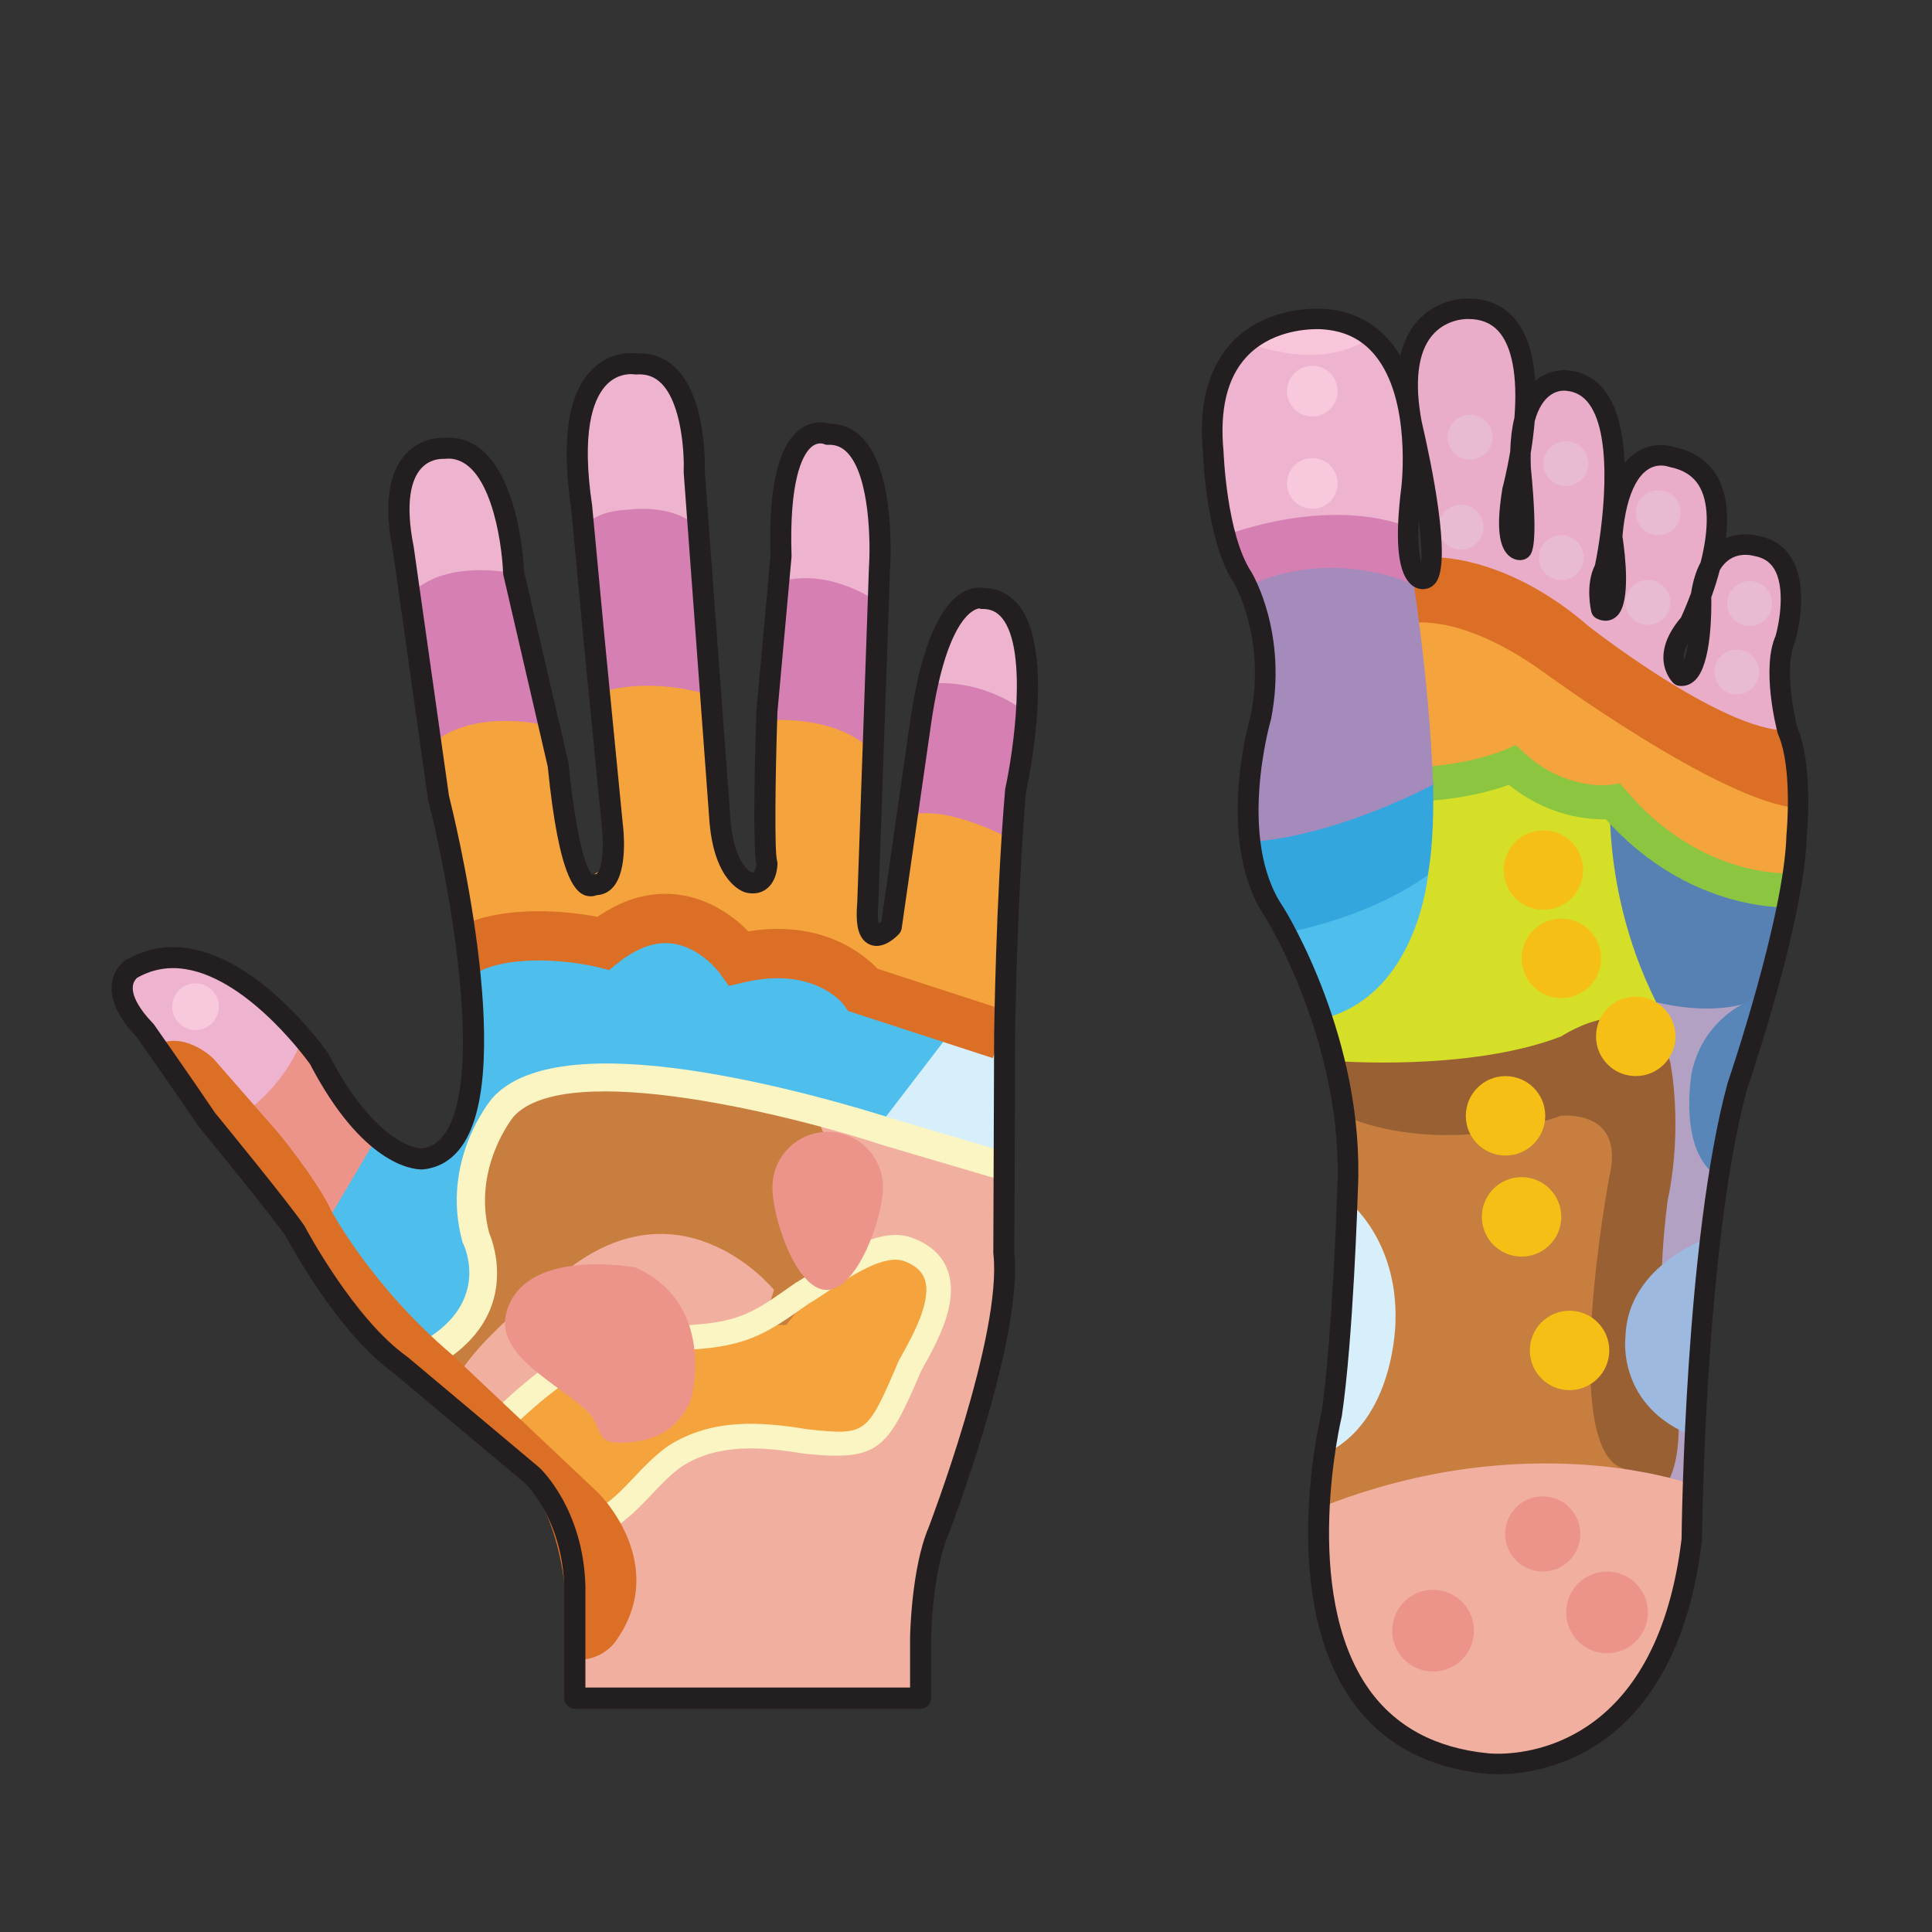 <?xml version="1.0" encoding="utf-8"?>
<!-- Generator: Adobe Illustrator 24.0.1, SVG Export Plug-In . SVG Version: 6.00 Build 0)  -->
<svg version="1.1" id="Layer_1" xmlns="http://www.w3.org/2000/svg" xmlns:xlink="http://www.w3.org/1999/xlink" x="0px" y="0px"
	 viewBox="0 0 500 500" style="enable-background:new 0 0 500 500;" xml:space="preserve">
<rect x="0" y="0" width="500" height="500" fill="#333333" stroke="none"/>
<style type="text/css">
	.st0{fill:#F1AF9F;}
	.st1{fill:#F5A33D;}
	.st2{fill:#C77E3E;}
	.st3{fill:#FBF4C3;}
	.st4{fill:#EC948A;}
	.st5{fill:#D6EFFB;}
	.st6{fill:#4EBFED;}
	.st7{fill:#EDB3CF;}
	.st8{fill:#F8C8DD;}
	.st9{fill:#D67FB3;}
	.st10{fill:#DC6F26;}
	.st11{fill:#231F20;}
	.st12{fill:#E9ADC9;}
	.st13{fill:#5681B2;}
	.st14{fill:#D6DF27;}
	.st15{fill:#B2A1C2;}
	.st16{fill:#996133;}
	.st17{fill:#F5BF16;}
	.st18{fill:#9EB9E0;}
	.st19{fill:#5886B9;}
	.st20{fill:#E8BBD2;}
	.st21{fill:#8CC640;}
	.st22{fill:#34A6DE;}
	.st23{fill:#A58ABC;}
	.st24{fill:#F8C5DB;}
</style>
<g>
	<g>
		<g>
			<g>
				<path class="st0" d="M258.83,333.83v-28.51l-84.81-61.13l-71.4,83l19.18,41.29l26.94,17.96v23.98v29.06h89.49
					c-2.33-33.52,6.21-47.5,6.21-47.5L258.83,333.83z"/>
				<path class="st1" d="M174.83,376.77c10.27-6.54,22.41-5.6,33.62-3.74c17.74,1.87,18.68,0,27.08-19.61
					c4.67-8.4,14.01-24.28,0-29.88c-8.4-3.73-21.48,7.47-28.01,11.2c-9.34,6.54-14.01,10.27-27.08,11.21
					c-24.28,1.87-31.75,3.73-50.42,21.48l18.68,28.01C160.82,394.51,165.49,383.31,174.83,376.77z"/>
				<path class="st2" d="M203.47,342.91c30.41-37.16-3.56-71.45-3.56-71.45l-58.92-24.23l-24.26,74.02l-8.55,19.96l8.55,18.83
					c0,0,1.16-9.71,30.95-32.08c29.78-22.37,52.64,5.87,52.64,5.87l-2.98,9.08H203.47z"/>
				<path class="st3" d="M232.59,352.18c-8.27,19.29-8.29,19.33-23.72,17.7c-12.02-2-24.66-2.85-35.87,4.28
					c-3.49,2.44-6.29,5.4-9,8.26c-4.75,5.01-8.85,9.34-15.57,9.85l0.49,6.35c9.17-0.71,14.52-6.36,19.7-11.82
					c2.49-2.63,5.06-5.34,7.91-7.34c9.31-5.93,20.59-5.08,31.38-3.28l0.19,0.03c19.6,2.06,21.64-1.22,30.28-21.37l0.32-0.58
					c3.79-6.81,9.53-17.1,6.59-25.38c-1.33-3.75-4.22-6.53-8.48-8.24c-8.26-3.67-18.66,3.29-26.26,8.38
					c-1.81,1.21-3.37,2.25-4.63,2.97l-1.67,1.16c-8.35,5.87-12.54,8.82-24.07,9.64c-25.45,1.96-33.33,4.25-52.37,22.34l4.39,4.62
					c17.79-16.9,24.11-18.73,48.46-20.61c13.28-0.95,18.84-4.86,27.26-10.78l1.3-0.91c1.42-0.82,3.03-1.9,4.88-3.14
					c6-4.02,15.08-10.09,20.24-7.8c2.63,1.06,4.26,2.53,4.96,4.5c1.97,5.56-3.11,14.7-6.15,20.15L232.59,352.18z"/>
				<path class="st4" d="M228.52,307.42c0.1-7.9-6.22-14.39-14.13-14.49c-7.9-0.1-14.39,6.23-14.49,14.13
					c-0.1,7.9,6.07,26.67,13.98,26.77C221.78,333.93,228.43,315.32,228.52,307.42z"/>
				<path class="st3" d="M107.97,347.8l0.42,0.81c23.2-11.91,13.93-31.37,13.86-31.48c-5.06-18.66,6.8-33.09,6.85-33.17
					c20.22-16.01,98.52,6.23,99.31,6.46l0.25-0.87c-3.24-0.93-79.54-22.6-100.19-6.23c-0.12,0.15-12.29,14.93-7.07,34.14
					C121.77,318.21,130.35,336.31,107.97,347.8z"/>
				<polygon class="st4" points="73.17,263.02 54.94,281.6 87.38,333.83 101.59,303 				"/>
				<path class="st5" d="M260.89,261.72l-32.91-13.73c-7.36,8.13-6.3,40.13-6.3,40.13l38.19,11.38L260.89,261.72z"/>
				<path class="st6" d="M115.34,218.52c-0.14-0.28-0.27-0.54-0.39-0.79C115.08,217.99,115.21,218.26,115.34,218.52z"/>
				<path class="st6" d="M116.42,220.71c-0.26-0.53-0.66-1.34-1.08-2.19C115.65,219.15,116.01,219.88,116.42,220.71z"/>
				<path class="st6" d="M116.67,221.22c-0.09-0.18-0.17-0.34-0.25-0.51C116.53,220.95,116.62,221.12,116.67,221.22z"/>
				<path class="st6" d="M114.95,217.73c-0.26-0.53-0.51-1.03-0.72-1.47C114.41,216.65,114.65,217.14,114.95,217.73z"/>
				<path class="st6" d="M116.72,221.32c0,0-0.02-0.04-0.05-0.1C116.69,221.26,116.7,221.29,116.72,221.32z"/>
				<path class="st6" d="M114.01,215.83c-0.09-0.19-0.18-0.35-0.24-0.49C113.83,215.46,113.91,215.63,114.01,215.83z"/>
				<path class="st6" d="M113.62,215.03C113.59,214.99,113.6,214.99,113.62,215.03L113.62,215.03z"/>
				<path class="st6" d="M97.19,294.94l-14.81,25.04l25.8,28.22c23.07-11.84,13.63-30.96,13.63-30.96
					c-5.18-19.12,7.01-33.64,7.01-33.64c18.43-20.58,99.71,6.38,99.71,6.38l20.66-26.96l-27.57-15.04l-41.95-17.24l-24.22,3.64
					l-38.73-13.07c7.03,14.24,3.72,62.28,3.72,62.28C115.71,308.23,97.19,294.94,97.19,294.94z"/>
				<path class="st6" d="M113.66,215.13c-0.02-0.04-0.04-0.07-0.05-0.09C113.63,215.05,113.64,215.08,113.66,215.13z"/>
				<path class="st6" d="M113.77,215.34c-0.04-0.09-0.08-0.16-0.1-0.21C113.69,215.18,113.72,215.25,113.77,215.34z"/>
				<path class="st6" d="M114.22,216.26c-0.08-0.16-0.15-0.31-0.22-0.44C114.07,215.96,114.15,216.11,114.22,216.26z"/>
				<path class="st7" d="M78.28,268.57c0,0-30.75-38.42-46.68-12.14l23.05,36.68C73.61,284.38,78.28,268.57,78.28,268.57z"/>
				<path class="st8" d="M56.64,260.52c0-3.34-2.7-6.04-6.04-6.04c-3.34,0-6.04,2.71-6.04,6.04c0,3.34,2.7,6.04,6.04,6.04
					C53.94,266.56,56.64,263.86,56.64,260.52z"/>
				<path class="st1" d="M146.06,216.81l-8.15-41.3l-28.94,8.35l12.83,62.06c8.17-11.53,34.32-1.82,34.32-1.82
					c20.64-16.39,35.21,3.88,35.21,3.88c22.46-5.22,32.17,8.26,32.17,8.26l35.42,11.53l2.22-62.52l-24.94-11.52l-6.63,46.12l-7.28,0
					l2.96-55.99l-24.94-7.74l-2.9,47.35l-4.85,6.67l-6.07-9.1l-4.67-55.23l-28.22,6.15l3.52,52.36l-6.91,3.98L146.06,216.81z"/>
				<path class="st9" d="M140.98,187.65l-11.23-53.82l-27.13,11.96l8,47.94C120.95,182.81,140.98,187.65,140.98,187.65z"/>
				<path class="st9" d="M182.83,179.67l-4.33-62.39h-28.31l3.87,62.39C167.84,174.72,182.83,179.67,182.83,179.67z"/>
				<path class="st9" d="M224.9,193.73l3.08-55.08l-27.67-3.07l-2.98,50.84C217.88,185.19,224.9,193.73,224.9,193.73z"/>
				<path class="st9" d="M260.84,216.81l3.96-47.25l-12.87-3.76c-20.12,4.31-18.31,45.84-18.31,45.84
					C243.13,207.16,260.84,216.81,260.84,216.81z"/>
				<path class="st7" d="M256.83,155.56c-17.2-3.26-17.88,21.47-17.88,21.47c15.45-1.83,25.85,6.83,25.85,6.83
					C266.04,161.1,256.83,155.56,256.83,155.56z"/>
				<path class="st7" d="M226.24,155.27c7.75-41.34-13.06-42.88-13.06-42.88c-14.87,1.82-12.78,38.58-12.78,38.58
					C213.73,146.31,226.24,155.27,226.24,155.27z"/>
				<path class="st7" d="M162.04,131.96c12.38-1.5,17.54,3.69,17.54,3.69c1.61-47.29-19.82-41.56-19.82-41.56
					c-13.3,4.47-9.43,46.59-9.43,46.59C149.53,132.11,162.04,131.96,162.04,131.96z"/>
				<path class="st7" d="M131.84,148.2c-1.97-37.03-19.74-32.09-19.74-32.09c-18.53,8.28-6.93,39.15-6.93,39.15
					C112.95,144.42,131.84,148.2,131.84,148.2z"/>
				<path class="st10" d="M154.57,250.28l3.05,0.77l2.47-1.96c4.83-3.83,9.51-5.48,13.93-4.9c7.22,0.96,12.11,7.48,12.13,7.51
					l2.48,3.45l4.14-0.96c17.32-4.03,24.95,5.02,25.58,5.81l1.1,1.63l37.49,12.21l3.95-12.12l-33.75-10.99
					c-3.76-3.95-14.51-12.74-33.45-9.7c-3.34-3.37-9.5-8.29-17.82-9.45c-7.18-1-14.3,0.91-21.23,5.69
					c-6.87-1.29-23.86-3.53-36.6,2.86l5.72,11.39C133.48,246.64,149.31,248.97,154.57,250.28z"/>
				<path class="st3" d="M107.84,347.97l3.33,6.48c24-12.32,16.73-32.29,15.42-35.4c-4.32-16.43,5.73-29.33,6.32-30.07
					c13.9-15.32,73.85,0.18,95.81,7.46l30.13,8.89l2.06-6.99l-29.96-8.84c-1.28-0.42-21.38-6.96-43.37-11.01
					c-31.36-5.78-51.6-3.86-60.14,5.68l-0.08,0.09c-0.55,0.65-13.35,16.22-7.73,36.94l0.09,0.34l0.16,0.32
					C120.19,322.51,127.49,337.88,107.84,347.97z"/>
				<g>
					<polygon class="st10" points="33.45,263.02 33.45,263.02 33.45,263.02 					"/>
					<path class="st10" d="M55.23,273.97c0,0-8.14-8.13-16.02-2.78l19.95,28.3l17.02,22.82l21.25,27.78l35.64,29.37
						c17,16.39,13.39,49.77,13.39,49.77c8.54,1.82,12.71-4.25,12.71-4.25c14.57-20.03-4.25-38.54-4.25-38.54l-38.24-36.12
						c-20.64-17.6-30.96-37.03-30.96-37.03c-3.64-7.89-13.59-19.98-13.59-19.98v0L55.23,273.97z"/>
				</g>
				<path class="st11" d="M109.11,297.22c-0.46,0-11.54-0.28-24.15-24.51c-0.05-0.11-0.12-0.21-0.18-0.3
					c-0.78-1.11-19.28-27.29-40.04-27.29c-4.26,0-8.34,1.11-12.24,3.37c-0.32,0.2-3.1,2.11-3.57,6.14
					c-0.48,4.17,1.73,8.85,6.57,13.91c1.21,1.72,11.11,15.85,15.63,22.62c0.05,0.08,0.1,0.15,0.16,0.22
					c0.19,0.23,19.11,23.31,22.83,28.8c1.15,2.18,13.51,25.04,27.99,35.36l33.8,28.36c0.1,0.09,9.57,9.14,10.1,26.53v29.06
					c0,1.51,1.22,2.73,2.73,2.73h89.49c1.51,0,2.73-1.22,2.73-2.73l0-15.66c0-0.17,0.34-16.89,4.37-26.38
					c0.8-2.08,19.54-51.02,17.18-73.35l0.21-56.28c0-0.35,0.42-34.68,2.8-62.75c0.97-4.49,7.54-36.73-1.91-48.48
					c-2.27-2.82-5.36-4.35-8.96-4.43c-0.3-0.06-0.7-0.11-1.18-0.11c-4.83,0-13.59,4.5-17.93,34.62l-7.45,51.87
					c-0.23,0.2-0.48,0.39-0.7,0.53c-0.16-0.74-0.32-2.25-0.07-5.18l3.03-86.71c0.07-1,1.59-24.49-6.97-33.66
					c-2.38-2.55-5.3-3.85-8.66-3.86c-0.56-0.17-1.4-0.35-2.42-0.35c-1.71,0-4.24,0.51-6.61,2.97c-4.68,4.83-6.79,15.46-6.29,31.61
					l-3.64,40.05c-0.28,8.14-1.06,34.19-0.02,39.78c-0.02,0.3-0.09,0.84-0.28,1.35c-0.26,0.71-0.45,0.71-0.62,0.71
					c-0.09,0-0.22-0.01-0.41-0.05c-0.51-0.25-4.43-2.54-5.36-13.37l-6.67-90.29c0.06-1.97,0.36-18.63-7.16-26.46
					c-2.86-2.98-6.39-4.38-10.66-4.15c-1.58-0.18-7.45-0.45-12.17,5.03c-5.56,6.45-7.1,18.28-4.6,35l3.2,34l4.7,48.04
					c0.51,3.92,0.51,10.6-1.13,12.46c-0.2,0.23-0.33,0.24-0.62,0.24c-0.29-0.03-0.57-0.01-0.84,0.06
					c-1.01-1.31-3.77-6.78-5.95-28.56c-0.01-0.12-0.03-0.23-0.06-0.35l-11.48-49.52c-0.16-3.49-2.09-34.61-19.63-34.61
					c-0.45,0-0.91,0.02-1.38,0.07c-1.16-0.04-6.29,0.09-10.13,4.77c-4.11,5.02-5.05,13.3-2.82,24.45l9.11,64.34
					c0.01,0.1,0.03,0.2,0.06,0.29c4.79,18.78,14.9,70.86,4.33,86.14C113.54,295.66,111.5,296.95,109.11,297.22z M119.68,296.39
					c13.95-20.17-2.36-85.97-3.49-90.45l-9.11-64.34c-2.4-11.99-0.42-17.53,1.66-20.07c2.11-2.57,4.89-2.77,5.77-2.77
					c0.17,0.01,0.33,0.01,0.5-0.01c0.34-0.04,0.68-0.06,1.01-0.06c10.74,0,13.88,21.37,14.18,29.61c0.01,0.17,0.03,0.35,0.07,0.52
					l11.49,49.6c2.97,29.55,7.3,33.54,11.15,33.54c0.58,0,1.09-0.12,1.5-0.29c1.67-0.08,3.15-0.8,4.28-2.1
					c3.84-4.37,2.7-14.74,2.45-16.69l-4.69-47.94l-3.21-34.14c-2.83-18.96,0.24-27.2,3.32-30.77c2.4-2.79,5.24-3.2,6.71-3.2
					c0.41,0,0.69,0.03,0.74,0.04c0.23,0.04,0.46,0.06,0.69,0.04c2.67-0.19,4.82,0.6,6.6,2.46c5.16,5.37,5.82,18.15,5.64,22.63
					c0,0.1,0,0.21,0,0.31l6.68,90.47c1.33,15.52,8.46,17.95,9.34,18.2c3.5,0.87,6.41-0.71,7.63-4.07c0.6-1.66,0.62-3.26,0.62-3.44
					c0-0.25-0.07-0.6-0.13-0.84c-0.65-2.38-0.45-21.46,0.12-38.37l3.64-40.06c0.01-0.11,0.01-0.22,0.01-0.34
					c-0.62-19.28,2.71-25.7,4.74-27.8c0.84-0.87,1.74-1.3,2.69-1.3c0.54,0,0.86,0.11,0.85,0.12c0.39,0.18,0.82,0.26,1.23,0.24
					l0.3-0.01c1.84,0,3.38,0.7,4.71,2.12c5.76,6.17,5.94,23.43,5.51,29.65l-3.02,86.66c-0.44,5.03,0.08,8.05,1.68,9.8
					c0.87,0.94,2.04,1.46,3.32,1.46c2.73,0,5.13-2.37,5.8-3.1c0.38-0.41,0.62-0.92,0.7-1.46l7.59-52.81
					c4.26-29.59,12.19-29.93,12.52-29.97c0.37,0.18,0.45,0.14,0.86,0.14c2.12,0,3.72,0.76,5.04,2.4c6.74,8.38,2.86,34.64,0.8,44.06
					c-0.03,0.12-0.04,0.23-0.05,0.35c-2.41,28.3-2.83,62.98-2.84,63.35l-0.21,56.45c0,0.1,0.01,0.21,0.02,0.31
					c2.32,20.94-16.64,70.45-16.79,70.86c-4.41,10.38-4.76,27.61-4.77,28.38v12.98h-84.03l0-26.41
					c-0.6-19.73-11.37-30.01-11.94-30.54l-33.99-28.53c-0.06-0.05-0.12-0.09-0.18-0.14c-13.85-9.81-26.35-33.4-26.47-33.64
					c-0.04-0.08-0.09-0.17-0.15-0.25c-3.59-5.38-21.55-27.31-23.14-29.25c-4.86-7.28-15.64-22.63-15.75-22.79
					c-0.08-0.12-0.17-0.23-0.27-0.33c-3.59-3.71-5.45-7.1-5.24-9.53c0.12-1.38,0.92-2.11,1.12-2.28c2.91-1.66,6.02-2.5,9.27-2.5
					c17.22,0,34.04,22.85,35.46,24.82c13.56,25.97,26.46,27.28,28.91,27.28c0.1,0,0.33-0.01,0.43-0.02
					C113.71,302.2,117.12,300.09,119.68,296.39z"/>
				<g>
					<path class="st4" d="M164.93,373.02c7.25-1.14,11.22-4.91,13.78-10.45c0,0,7.28-24.65-14.13-34.52c0,0-28.64-5.51-33.48,11.44
						c-3.09,10.81,11.94,17.83,19.9,24.86C157.54,369.61,151.79,374.8,164.93,373.02z"/>
				</g>
			</g>
		</g>
		<g>
			<g>
				<path class="st12" d="M394.51,108.6c-0.59,2.27-0.97,5.06-1.06,8.45C393.87,114.5,394.26,111.61,394.51,108.6z"/>
				<path class="st12" d="M442.58,146.55c-1.05,1.87-1.89,4.32-2.37,7.57C441.02,151.9,441.86,149.31,442.58,146.55z"/>
				<path class="st12" d="M342.27,82.57c0,0-31.85-2.68-28.28,34.51c0,0,0.71,21.97,7.64,32.44c0,0,8.85,14.75,4.72,35.98
					c0,0-9.44,31.85,3.54,50.73c0,0,20.65,33.03,18.88,71.38c0,0-1.18,38.34-4.13,58.4c0,0-20.65,84.35,40.11,90.37
					c0,0,45.42,5.78,53.09-57.93c0,0,0.59-76.1,11.8-117.39c0,0,14.75-43.06,15.34-64.89c0,0,1.77-17.7-2.36-27.14
					c0,0-4.13-15.87-0.59-23.6c0,0,6.49-21.83-7.67-24.19c0,0-7.54-2.25-11.77,5.29c-0.71,2.76-1.56,5.35-2.37,7.57
					c-0.01,0.04-0.01,0.08-0.02,0.12c0,0,0.59,21.24-5.31,20.65c0,0-5.31-4.72,2.36-13.57c0,0,1.41-2.9,2.97-7.2
					c0.48-3.25,1.32-5.7,2.37-7.57c2.95-11.38,3.64-25.62-10.05-28.3c0,0-13.27-5.16-15.34,20.65c0,0,3.39,21.85-2.8,18.81
					c0,0-1.52-6.2,0.88-10.55c0,0,10.17-46.9-9.73-48.67c0,0-8.06-1.36-11.03,10.11c-0.24,3.01-0.63,5.9-1.06,8.45
					c-0.03,1.25-0.02,2.58,0.03,4c0,0,2.07,21.24,0,21.24c0,0-4.8,1.04-2.08-15.49c0,0,1.1-4.04,2.05-9.75
					c0.08-3.4,0.47-6.18,1.06-8.45c1.07-13.19-0.64-28.7-14.63-28.69c0,0-20.35-0.88-14.6,29.64c0,0,9.29,39.82,3.1,40.26
					c0,0-6.19,1.33-3.1-23.45C365.28,126.37,370.55,84.34,342.27,82.57z"/>
				<path class="st10" d="M419.69,230.4c0,0,39.37-8.92,45.27-14.23c5.9-5.31-2.36-27.14-2.36-27.14
					c-16.81,0.29-51.56-27.04-51.56-27.04c-20.59-17.89-38.75-17.7-38.75-17.7l-5.58,4.68l-15.56-1.62l0.79,32.73l20.35,34.79
					L419.69,230.4z"/>
				<path class="st13" d="M463.31,230.38c-16.11-0.84-48.96-22.77-48.96-22.77l-18.43,18.85l20.57,40.56l36.32,6.36L463.31,230.38z"
					/>
				<path class="st14" d="M355.25,192.8l-16.22,47.2l8.92,48.78l51.96,10.28l33.7-30.85c-20.15-32.02-16.79-65.11-16.79-65.11
					L355.25,192.8z"/>
				<path class="st15" d="M444.78,304.64l12.14-47.27c0,0-10.05,7.81-33.59,0.57l-14.34,92.15l17.49,61.35l11.54-22.68
					C438.02,388.74,442.06,319.35,444.78,304.64z"/>
				<path class="st16" d="M432.28,274.99c-6.41-21.41-28.22-6.78-28.22-6.78c-23.83,9.21-58.78,6.36-58.78,6.36l4.34,45.58
					l29.71,35.83l36.56,31.26c28.5,10.91,15.72-41.24,15.72-41.24c-3.56-9.97,0-35.43,0-35.43
					C435.65,291.36,432.28,274.99,432.28,274.99z"/>
				<path class="st2" d="M342.16,411.06l24.56,0.36l49.76-18.29l4.09-12.94c-17.57-4.06-4.09-75.57-4.09-75.57
					c4.31-17.72-12.42-15.86-12.42-15.86c-33.77,11.25-56.12,0-56.12,0c5.78,25.08-3.4,77.59-3.4,77.59L342.16,411.06z"/>
				<path class="st7" d="M364.83,144.31c0,0,9.18-46.6-12.88-59.04l-23.09-0.37c0,0-17.96,10.75-14.87,32.18l4.23,25.17
					L364.83,144.31z"/>
				<path class="st17" d="M416.48,349.49c0-5.68-4.61-10.28-10.28-10.28c-5.68,0-10.28,4.6-10.28,10.28
					c0,5.68,4.6,10.28,10.28,10.28C411.88,359.77,416.48,355.17,416.48,349.49z"/>
				<path class="st17" d="M404.06,314.92c0-5.68-4.6-10.28-10.28-10.28c-5.68,0-10.28,4.6-10.28,10.28c0,5.68,4.6,10.28,10.28,10.28
					C399.46,325.2,404.06,320.6,404.06,314.92z"/>
				<path class="st17" d="M399.91,288.78c0-5.68-4.6-10.28-10.28-10.28c-5.68,0-10.28,4.6-10.28,10.28c0,5.68,4.6,10.28,10.28,10.28
					C395.3,299.06,399.91,294.46,399.91,288.78z"/>
				<path class="st17" d="M433.61,268.21c0-5.68-4.6-10.28-10.28-10.28c-5.68,0-10.28,4.6-10.28,10.28c0,5.68,4.6,10.28,10.28,10.28
					C429.01,278.49,433.61,273.89,433.61,268.21z"/>
				<path class="st17" d="M414.35,248.03c0-5.68-4.6-10.28-10.28-10.28c-5.68,0-10.28,4.6-10.28,10.28c0,5.68,4.6,10.28,10.28,10.28
					C409.74,258.31,414.35,253.71,414.35,248.03z"/>
				<path class="st17" d="M409.72,225.17c0-5.68-4.6-10.28-10.28-10.28c-5.68,0-10.28,4.6-10.28,10.28c0,5.68,4.6,10.28,10.28,10.28
					C405.12,235.46,409.72,230.85,409.72,225.17z"/>
				<path class="st0" d="M438.15,384.27c0,0-42.15-15.81-96.74,5.97c0,0-7.87,61.81,45.75,66.28
					C387.16,456.51,440.82,458.56,438.15,384.27z"/>
				<path class="st4" d="M408.99,396.98c0-5.38-4.36-9.73-9.73-9.73c-5.38,0-9.73,4.36-9.73,9.73c0,5.38,4.36,9.73,9.73,9.73
					C404.63,406.71,408.99,402.35,408.99,396.98z"/>
				<path class="st4" d="M381.46,422.01c0-5.84-4.74-10.58-10.58-10.58c-5.84,0-10.58,4.74-10.58,10.58
					c0,5.85,4.74,10.58,10.58,10.58C376.72,432.59,381.46,427.86,381.46,422.01z"/>
				<path class="st4" d="M426.48,417.29c0-5.84-4.74-10.58-10.58-10.58c-5.85,0-10.58,4.74-10.58,10.58
					c0,5.85,4.74,10.58,10.58,10.58C421.74,427.87,426.48,423.14,426.48,417.29z"/>
				<path class="st5" d="M348.66,310.58l-5.91,65.76c18.42-8.56,18.4-34.51,18.4-34.51C361.74,320.59,348.66,310.58,348.66,310.58z"
					/>
				<path class="st18" d="M442.65,320.15c0,0-21.44,6.93-21.98,25.8c0,0-2.49,18.2,17.95,25.91L442.65,320.15z"/>
				<path class="st19" d="M456.92,257.36c0,0-15.55,3.64-19.09,20.16c0,0-3.81,20.6,6.95,27.11L456.92,257.36z"/>
				<path class="st1" d="M391.41,198.04c12.42,11.5,26.07,9.43,26.07,9.43c20.79,24.48,45.83,22.91,45.83,22.91l2.03-21.28
					c-19.83-1.33-65.91-35.19-65.91-35.19c-24.78-17.71-37.7-11.91-37.7-11.91s-30.53,37.36-8.41,40.31
					C375.45,205.26,391.41,198.04,391.41,198.04z"/>
				<path class="st20" d="M386.27,113.14c0-3.21-2.6-5.81-5.81-5.81c-3.21,0-5.81,2.6-5.81,5.81c0,3.21,2.6,5.8,5.81,5.8
					C383.67,118.94,386.27,116.34,386.27,113.14z"/>
				<path class="st20" d="M383.91,136.44c0-3.21-2.6-5.81-5.81-5.81c-3.21,0-5.81,2.6-5.81,5.81c0,3.21,2.6,5.81,5.81,5.81
					C381.32,142.24,383.91,139.64,383.91,136.44z"/>
				<path class="st20" d="M411.05,119.98c0-3.21-2.6-5.81-5.81-5.81c-3.21,0-5.81,2.6-5.81,5.81c0,3.21,2.6,5.81,5.81,5.81
					C408.45,125.78,411.05,123.18,411.05,119.98z"/>
				<path class="st20" d="M409.87,144.31c0-3.21-2.6-5.81-5.8-5.81c-3.21,0-5.81,2.6-5.81,5.81c0,3.21,2.6,5.81,5.81,5.81
					C407.27,150.11,409.87,147.51,409.87,144.31z"/>
				<path class="st20" d="M432.28,155.92c0-3.21-2.6-5.81-5.81-5.81c-3.21,0-5.81,2.6-5.81,5.81c0,3.21,2.6,5.81,5.81,5.81
					C429.69,161.73,432.28,159.13,432.28,155.92z"/>
				<path class="st20" d="M455.29,173.91c0-3.21-2.6-5.81-5.8-5.81c-3.21,0-5.81,2.6-5.81,5.81c0,3.21,2.6,5.81,5.81,5.81
					C452.69,179.72,455.29,177.12,455.29,173.91z"/>
				<path class="st20" d="M434.94,132.7c0-3.21-2.6-5.81-5.81-5.81c-3.2,0-5.8,2.6-5.8,5.81c0,3.21,2.6,5.81,5.8,5.81
					C432.34,138.5,434.94,135.9,434.94,132.7z"/>
				<path class="st20" d="M458.61,156.2c0-3.21-2.6-5.81-5.81-5.81c-3.21,0-5.81,2.6-5.81,5.81c0,3.21,2.6,5.81,5.81,5.81
					C456.01,162.01,458.61,159.41,458.61,156.2z"/>
				<path class="st21" d="M415.59,212.03c19.2,21.37,41.21,22.8,46.73,22.8c0.71,0,1.15-0.02,1.27-0.03l-0.54-8.83
					c-0.94,0.05-23.21,1-42.2-21.36l-1.6-1.88l-2.44,0.37c-0.45,0.07-11.81,1.5-22.4-8.31l-2.15-2l-2.68,1.21
					c-0.14,0.06-15.2,6.65-35.67,3.92l-1.17,8.77c18,2.4,32.1-1.56,37.78-3.57C400.55,211.28,410.91,212.14,415.59,212.03z"/>
				<path class="st22" d="M344.54,248.03c0,0,15.27-5.46,21.32-11.8c6.04-6.34,5.01-33.92,5.01-33.92H329l-5.9,12.39l6.19,24.04
					l7.37,8.41L344.54,248.03z"/>
				<path class="st6" d="M369.55,226.46c-15.63,11.27-36.77,14.95-36.77,14.95l9.38,22.28
					C366.83,257.69,369.55,226.46,369.55,226.46z"/>
				<path class="st23" d="M322.8,217.95c23.01-1.33,48.08-14.89,48.08-14.89c-1.02-29-6.05-58.74-6.05-58.74l-46.62-2.06l6.79,15.47
					l2.33,20.02l-3.5,20.33L322.8,217.95z"/>
				<g>
					<path class="st24" d="M351.95,85.27c-16.87-8.8-29.15,3.49-29.15,3.49c10.03,3.54,22.42,5.31,32.44-1.77L351.95,85.27z"/>
				</g>
				<path class="st8" d="M346.18,101.22c0-3.62-2.94-6.56-6.56-6.56c-3.62,0-6.56,2.94-6.56,6.56c0,3.62,2.94,6.56,6.56,6.56
					C343.24,107.78,346.18,104.85,346.18,101.22z"/>
				<path class="st8" d="M346.18,125.11c0-3.62-2.94-6.56-6.56-6.56c-3.62,0-6.56,2.94-6.56,6.56c0,3.62,2.94,6.56,6.56,6.56
					C343.24,131.67,346.18,128.74,346.18,125.11z"/>
				<path class="st9" d="M367.25,151.85l-2.81-15.41c0,0-17.25-8.36-47.36,2.06l5.72,13.35
					C322.8,151.85,342.16,140.84,367.25,151.85z"/>
				<path class="st11" d="M444.07,122.75c-2.33-3.7-5.98-6.07-10.84-7.06c-1.42-0.47-7.78-1.99-12.78,4.14
					c-0.3-7.07-1.63-13.93-4.95-18.44c-2.42-3.29-5.66-5.15-9.63-5.53c-0.18-0.03-0.58-0.07-1.13-0.07c-1.32,0-4.46,0.3-7.42,2.77
					c-0.48-7.37-2.39-12.91-5.72-16.51c-2.93-3.18-6.86-4.79-11.59-4.79c-0.04,0-0.26-0.01-0.3-0.01c-1.35,0-8.31,0.3-13.24,6.25
					c-1.94,2.33-3.29,5.2-4.07,8.59c-0.75-1.26-1.58-2.47-2.52-3.59c-4.34-5.24-10.21-8.13-17.38-8.58c0,0-0.59-0.05-1.61-0.05
					c-4.25,0-14.93,0.88-22.38,9.08c-5.94,6.53-8.35,16.08-7.18,28.21c0.03,0.93,0.82,22.85,8.01,33.73
					c0.08,0.14,8.25,14.05,4.41,33.99c-0.75,2.59-9.32,33.59,3.87,52.76c0.2,0.32,20.18,32.82,18.47,69.89
					c-0.01,0.38-1.21,38.27-4.08,57.97c-0.78,3.26-11.03,47.98,7.87,74.68c7.79,11,19.42,17.34,34.51,18.83
					c0.13,0.02,1.3,0.16,3.25,0.16c0,0,0,0,0,0c10.69,0,46.06-4.36,52.81-60.4c0.01-0.1,0.02-0.2,0.02-0.3
					c0.01-0.76,0.72-76.22,11.65-116.55c0.61-1.77,14.85-43.58,15.48-65.58c0.15-1.6,1.64-18.44-2.49-28.16
					c-1.1-4.33-3.23-16.09-0.7-21.63c0.05-0.11,0.1-0.23,0.13-0.35c0.17-0.56,4.04-13.86-0.97-21.87c-1.93-3.09-4.85-5-8.68-5.67
					c-0.46-0.12-1.64-0.38-3.18-0.38c-1.31,0-3.13,0.19-5.05,1C447.51,132.37,446.64,126.82,444.07,122.75z M451.74,143.59
					c1.09,0,1.85,0.21,1.85,0.21c0.11,0.03,0.22,0.06,0.33,0.08c2.35,0.39,4.05,1.46,5.18,3.27c3.05,4.87,1.39,14.04,0.43,17.39
					c-3.68,8.39,0.08,23.48,0.52,25.18c0.04,0.13,0.08,0.27,0.14,0.39c3.8,8.68,2.17,25.64,2.15,25.81
					c-0.01,0.06-0.01,0.13-0.01,0.19c-0.57,21.17-15.05,63.67-15.25,64.26c-10.93,40.26-11.85,114.05-11.89,117.91
					c-6.26,51.57-37.95,55.58-47.52,55.58c-1.62,0-2.58-0.11-2.65-0.12c-13.56-1.34-23.91-6.93-30.77-16.61
					c-17.81-25.15-7.13-70.04-7.02-70.49c0.02-0.08,0.04-0.16,0.05-0.25c2.94-19.98,4.11-57.13,4.15-58.66
					c1.79-38.72-18.42-71.53-19.34-73c-12.1-17.6-3.27-48.17-3.18-48.47c0.02-0.08,0.04-0.16,0.06-0.25
					c4.27-21.98-4.67-37.22-5.11-37.96c-6.43-9.72-7.19-30.85-7.21-31.23c-1.03-10.74,0.92-18.92,5.81-24.3
					c6.02-6.63,14.91-7.34,18.45-7.34c0.69,0,1.12,0.03,1.22,0.04c5.78,0.36,10.25,2.54,13.67,6.66c9.56,11.53,6.9,33.94,6.87,34.16
					c-1.65,13.23-1.01,21.3,1.97,24.68c1.35,1.54,2.84,1.76,3.6,1.76c0.09,0,0.22-0.01,0.35-0.02v0c1.2-0.09,2.28-0.7,3.04-1.73
					c4.12-5.59-1.24-31.08-3.71-41.67c-1.9-10.11-0.99-17.77,2.66-22.17c3.42-4.12,8.23-4.33,9.16-4.33l0.2,0
					c3.33,0,5.88,1.01,7.79,3.08c3.59,3.9,5.05,11.67,4.2,22.48c-0.63,2.53-1,5.46-1.09,8.71c-0.9,5.38-1.94,9.23-1.95,9.27
					c-0.02,0.09-0.04,0.18-0.06,0.27c-1.47,8.9-1.1,14.28,1.14,16.92c0.9,1.06,2.14,1.67,3.4,1.67c0.08,0,0.19-0.01,0.31-0.02
					c0.79-0.04,1.53-0.39,2.08-1c0.72-0.8,2.41-2.66,0.42-22.99c-0.05-1.25-0.06-2.46-0.04-3.61c0.47-2.87,0.82-5.66,1.04-8.32
					c1.93-7.14,5.94-7.92,7.59-7.92c0.21,0,0.35,0.01,0.36,0.01c0.07,0.01,0.14,0.02,0.21,0.03c2.46,0.22,4.4,1.33,5.91,3.39
					c6.61,8.98,3.41,32.81,1.53,41.71c-2.6,5.16-1.01,11.82-0.94,12.1c0.19,0.76,0.7,1.41,1.41,1.75c0.76,0.37,1.52,0.56,2.25,0.56
					c0,0,0,0,0,0c1.26,0,2.42-0.55,3.28-1.55c3.19-3.72,1.88-15.2,1.11-20.3c0.99-11.65,4.62-18.32,9.99-18.32
					c1.01,0,1.72,0.24,1.72,0.24c0,0,0,0,0,0c0.15,0.06,0.3,0.1,0.45,0.13c3.51,0.69,5.99,2.23,7.56,4.72
					c2.6,4.13,2.78,11.02,0.52,19.94c-1.17,2.18-2,4.85-2.48,7.95c-1.18,3.2-2.25,5.58-2.63,6.38c-8.91,10.54-1.95,16.94-1.88,17.01
					c0.42,0.37,0.94,0.6,1.5,0.66c1.59,0.16,3.02-0.41,4.18-1.6c4.11-4.23,4.13-17.63,4.06-21.31c0.86-2.41,1.61-4.79,2.21-7.08
					C446.64,144.92,448.88,143.59,451.74,143.59z M367.17,134.59c0.59,4.71,0.85,8.61,0.65,10.96
					C367.32,143.86,366.84,140.63,367.17,134.59z M436.86,166.41c-0.29,1.89-0.66,3.47-1.08,4.52
					C435.63,169.87,435.8,168.38,436.86,166.41z"/>
			</g>
		</g>
	</g>
</g>
</svg>
